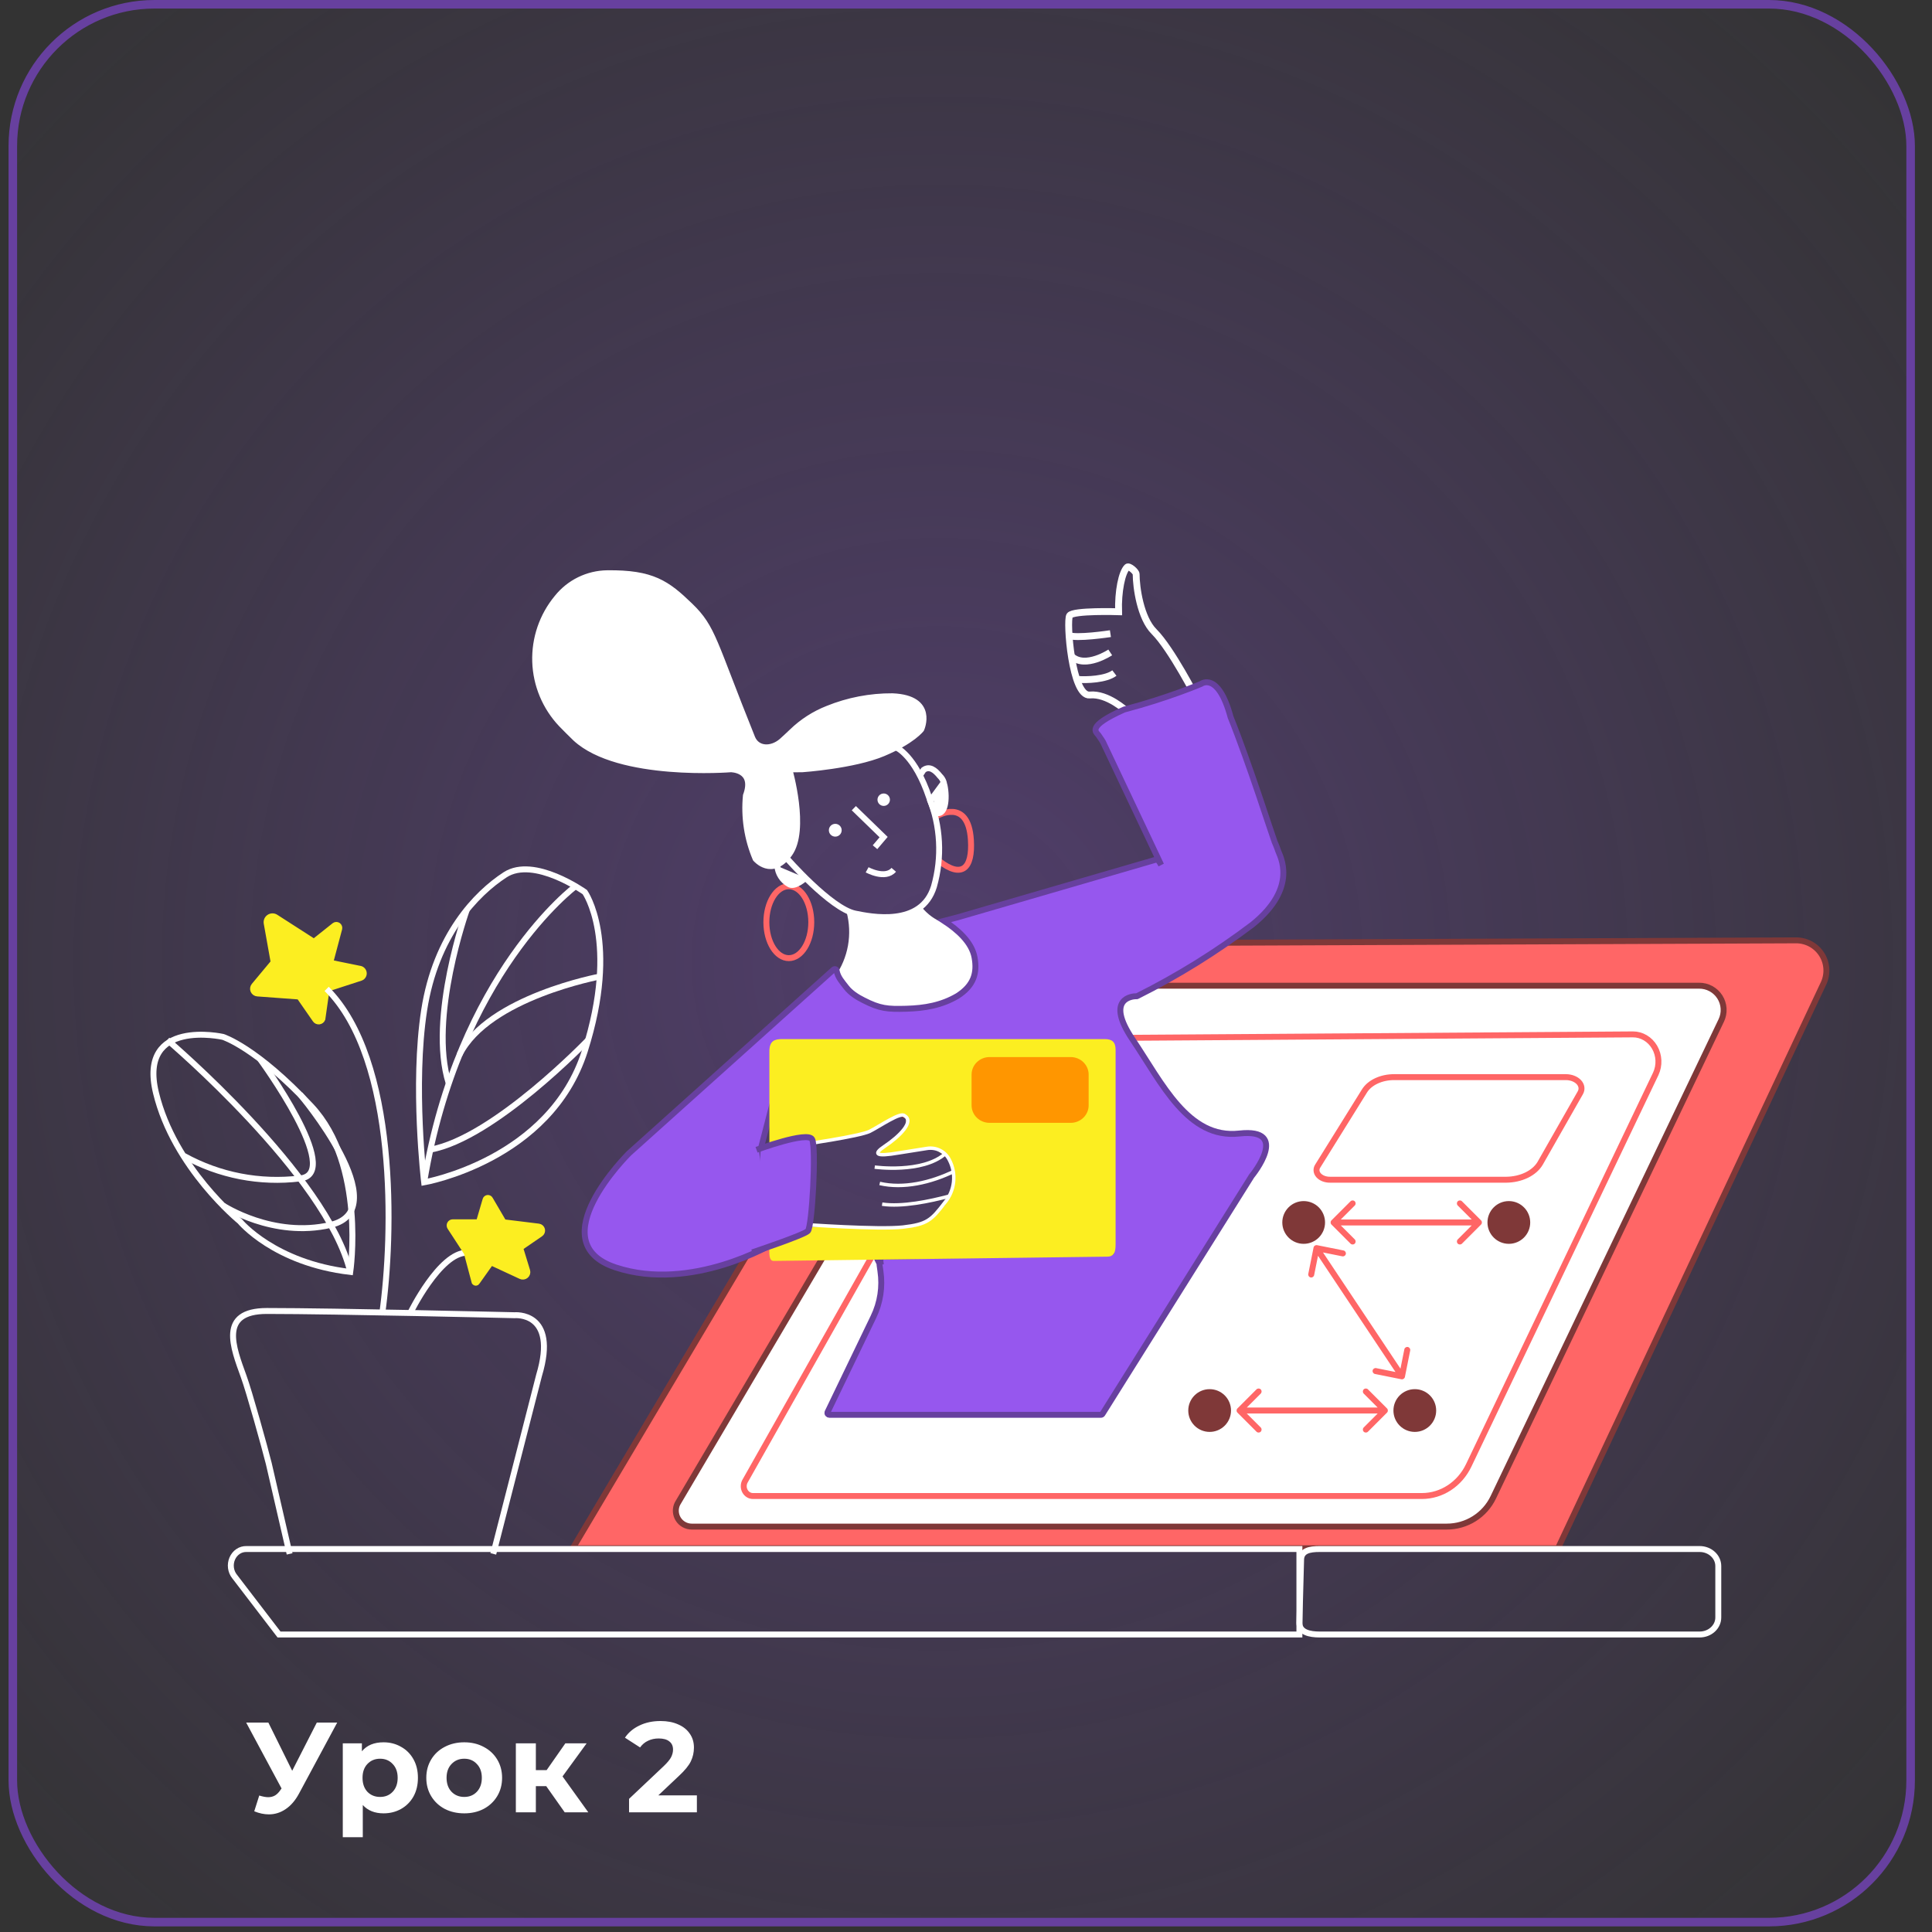 <svg width="226" height="226" viewBox="0 0 226 226" fill="none" xmlns="http://www.w3.org/2000/svg">
<rect x="0" y="0" width="226" height="226" fill="#333333" stroke="none"/>
<g clip-path="url(#clip0_311_745)">
<rect x="1.5" y="0.5" width="222" height="224.343" rx="16.571" fill="url(#paint0_radial_311_745)" fill-opacity="0.3" stroke="#67409F"/>
<path d="M131.754 83.156C131.754 83.156 129.564 81.093 127.471 81.3C125.379 81.508 124.719 72.633 125.122 72.011C125.526 71.388 130.848 71.559 130.848 71.559C130.775 69.203 131.228 66.945 131.852 66.347C132.059 66.139 132.891 66.859 132.904 67.152C132.904 68.703 133.405 72.292 134.996 73.879C137.027 75.905 140 81.728 140 81.728" stroke="white" stroke-width="0.802" stroke-miterlimit="10"/>
<path d="M182.249 181.113H67L88 145.766L111.5 145.5L116 128.5L98.5 128.093L109 110.419L210.07 110C210.667 109.994 211.256 110.138 211.783 110.419C212.309 110.701 212.755 111.111 213.079 111.611C213.404 112.111 213.596 112.684 213.639 113.279C213.681 113.873 213.572 114.468 213.322 115.009L182.249 181.113Z" fill="#FF6666"/>
<path d="M88 145.766L67 181.113H182.249L213.322 115.009C213.572 114.468 213.681 113.873 213.639 113.279C213.596 112.684 213.404 112.111 213.079 111.611C212.755 111.111 212.309 110.701 211.783 110.419C211.256 110.138 210.667 109.994 210.07 110L109 110.419L98.5 128.093L116 128.5L111.5 145.5L88 145.766ZM88 145.766L93.25 136.93" stroke="#7F3838" stroke-width="0.694" stroke-miterlimit="10"/>
<path d="M169.237 178.577H80.91C80.594 178.575 80.283 178.494 80.007 178.339C79.731 178.185 79.499 177.963 79.333 177.695C79.167 177.426 79.072 177.12 79.057 176.805C79.042 176.489 79.107 176.176 79.248 175.893L97.124 145.598H115.5L122 131L106.062 130.451L115 115.304L198.754 115.304C199.237 115.3 199.713 115.418 200.138 115.649C200.563 115.879 200.922 116.213 201.181 116.62C201.441 117.027 201.592 117.493 201.622 117.974C201.651 118.456 201.557 118.937 201.348 119.372L174.681 175.153C174.191 176.179 173.42 177.046 172.456 177.652C171.493 178.258 170.376 178.579 169.237 178.577Z" fill="white" stroke="#7F3838" stroke-width="0.694" stroke-miterlimit="10"/>
<path d="M97.675 114.237C98.441 113.154 98.959 111.918 99.193 110.614C99.427 109.311 99.372 107.972 99.031 106.692L101.266 107.094C102.714 107.284 104.181 107.284 105.629 107.094C106.402 106.894 107.124 106.534 107.747 106.037C111 110 115.087 107.263 115.087 107.263L115.722 112.282L111.825 118.22L99.921 118.051L97.675 114.237Z" fill="white"/>
<path d="M109.59 95.46C109.59 95.46 113.254 93.241 113.572 98.239C113.784 101.62 112.513 102.772 109.876 100.732" stroke="#FF6666" stroke-width="0.694" stroke-miterlimit="10"/>
<path d="M166.326 175H88.062C87.877 174.998 87.696 174.944 87.537 174.845C87.377 174.746 87.244 174.605 87.15 174.435C87.056 174.265 87.004 174.072 87 173.875C86.996 173.677 87.04 173.482 87.126 173.308L102.826 145.5H116.372L122 133L109.599 133.503L116.372 121.507L191.013 121C191.521 120.998 192.02 121.136 192.464 121.399C192.908 121.662 193.282 122.042 193.55 122.504C193.818 122.965 193.972 123.492 193.997 124.035C194.021 124.577 193.916 125.118 193.69 125.605L171.81 171.408C171.294 172.49 170.509 173.398 169.541 174.032C168.573 174.666 167.461 175.001 166.326 175Z" stroke="#FF6666" stroke-width="0.694" stroke-miterlimit="10"/>
<path d="M37.561 119.39C37.628 119.339 37.68 119.27 37.711 119.192L38.211 115.677L42.212 114.374C42.327 114.327 42.422 114.243 42.483 114.135C42.544 114.026 42.567 113.901 42.547 113.779C42.528 113.656 42.467 113.544 42.375 113.46C42.284 113.376 42.166 113.326 42.042 113.317L38.621 112.62L39.681 108.636C39.7 108.566 39.697 108.49 39.672 108.422C39.647 108.353 39.6 108.294 39.539 108.253C39.478 108.212 39.406 108.191 39.332 108.193C39.259 108.196 39.188 108.221 39.13 108.266L36.726 110.179L32.256 107.305C32.144 107.23 32.011 107.19 31.876 107.189C31.741 107.189 31.608 107.228 31.495 107.303C31.382 107.377 31.293 107.483 31.24 107.608C31.187 107.732 31.172 107.869 31.197 108.002L32.013 112.567L29.725 115.314C29.661 115.393 29.619 115.487 29.605 115.588C29.59 115.688 29.605 115.79 29.645 115.883C29.686 115.976 29.751 116.056 29.834 116.114C29.918 116.172 30.016 116.206 30.117 116.212L35.01 116.572L36.895 119.287C36.943 119.356 37.009 119.411 37.086 119.445C37.163 119.48 37.248 119.493 37.331 119.483C37.415 119.473 37.495 119.441 37.561 119.39Z" fill="#FCEE21" stroke="#FCEE21" stroke-width="0.694" stroke-miterlimit="10"/>
<path d="M44.708 153.69C46.008 144.475 46.527 123.971 38.21 115.677" stroke="white" stroke-width="0.694"/>
<path d="M47.994 153.587C47.994 153.587 51.436 146.539 54.603 146.539" stroke="white" stroke-width="0.694" stroke-miterlimit="10"/>
<path d="M33.879 181.769L31.441 171.201C30.975 169.331 29.143 162.748 28.497 160.994C27.289 157.644 25.542 153.354 31.218 153.354C39.257 153.354 60.174 153.851 60.174 153.851C60.174 153.851 65.321 153.354 63.054 160.899L57.703 181.769" stroke="white" stroke-width="0.694" stroke-miterlimit="10"/>
<path d="M40.973 148.789C40.973 148.789 42.837 136.289 36.408 129.4C29.979 122.51 26.082 121.293 26.082 121.293C26.082 121.293 16.127 119.055 18.245 127.836C20.363 136.617 28.062 142.872 28.062 142.872C28.062 142.872 32.066 147.743 40.973 148.789Z" stroke="white" stroke-width="0.694" stroke-miterlimit="10"/>
<path d="M49.615 138.307C49.615 138.307 64.346 135.74 68.413 122.933C72.48 110.126 68.413 104.357 68.413 104.357C68.413 104.357 62.482 100.13 59.093 102.328C55.704 104.526 50.97 109.418 49.615 118.178C48.259 126.938 49.615 138.307 49.615 138.307Z" stroke="white" stroke-width="0.694" stroke-miterlimit="10"/>
<path d="M19.579 121.654C19.579 121.654 38.261 137.504 40.973 148.789" stroke="white" stroke-width="0.694" stroke-miterlimit="10"/>
<path d="M21.538 135.222C25.666 137.504 30.411 138.424 35.095 137.853C40.274 137.335 30.413 123.884 30.413 123.884" stroke="white" stroke-width="0.694" stroke-miterlimit="10"/>
<path d="M26.103 141.023C26.103 141.023 31.949 144.869 38.685 143.284C46.469 141.456 35.095 128.015 35.095 128.015" stroke="white" stroke-width="0.694" stroke-miterlimit="10"/>
<path d="M67.322 103.67C67.322 103.67 53.639 113.856 49.615 138.307" stroke="white" stroke-width="0.694" stroke-miterlimit="10"/>
<path d="M70.214 114.226C70.214 114.226 57.123 116.646 53.756 123.366" stroke="white" stroke-width="0.694" stroke-miterlimit="10"/>
<path d="M68.794 121.654C68.794 121.654 57.78 133.14 50.345 134.482" stroke="white" stroke-width="0.694" stroke-miterlimit="10"/>
<path d="M54.603 106.438C54.603 106.438 50.091 119.055 52.485 126.705" stroke="white" stroke-width="0.694" stroke-miterlimit="10"/>
<path d="M58.903 142.978L57.325 140.283C57.298 140.232 57.256 140.191 57.205 140.164C57.154 140.138 57.096 140.127 57.038 140.134C56.981 140.141 56.927 140.165 56.884 140.203C56.84 140.241 56.809 140.291 56.795 140.347L56.022 142.978H52.961C52.895 142.978 52.83 142.997 52.773 143.031C52.717 143.065 52.67 143.114 52.639 143.173C52.608 143.231 52.593 143.296 52.595 143.362C52.598 143.429 52.618 143.493 52.654 143.548L54.603 146.539L55.514 149.973C55.528 149.997 55.548 150.017 55.572 150.031C55.596 150.045 55.623 150.052 55.651 150.052C55.679 150.052 55.707 150.045 55.731 150.031C55.755 150.017 55.775 149.997 55.789 149.973L57.431 147.659L60.936 149.286C61.029 149.329 61.133 149.345 61.234 149.331C61.336 149.317 61.431 149.273 61.508 149.206C61.586 149.139 61.642 149.051 61.67 148.953C61.698 148.854 61.697 148.75 61.667 148.652L60.841 145.957L63.213 144.33C63.291 144.277 63.351 144.202 63.386 144.114C63.42 144.026 63.426 143.93 63.404 143.838C63.383 143.747 63.333 143.664 63.263 143.601C63.193 143.538 63.106 143.497 63.012 143.485L58.903 142.978Z" fill="#FCEE21" stroke="#FCEE21" stroke-width="0.694" stroke-miterlimit="10"/>
<path d="M112.012 107.31L135.195 100.568C135.322 100.568 135.396 100.389 135.83 101.181L129.116 86.99C129.052 86.863 129.116 86.885 128.5 86C128.245 85.634 127 85 131.5 83C136.689 81.637 140.5 80 140.5 80C140.5 80 142.5 78.5 143.954 83.894C146.125 89.283 148.836 97.81 149.027 98.265C149.027 98.36 149.355 99.004 149.514 99.533C149.673 100.061 151.95 103.759 146.517 108.144C142.28 111.35 137.756 114.158 133.003 116.534C132.991 116.54 132.978 116.543 132.966 116.543C132.953 116.543 132.94 116.54 132.929 116.534C132.473 116.534 129.227 116.779 132.5 121.618C135.931 126.712 138.965 133.261 144.97 132.596C150.975 131.93 146.538 137.425 146.411 137.572L128.957 165.405C128.937 165.435 128.911 165.459 128.879 165.475C128.848 165.492 128.813 165.501 128.777 165.5H97.005C96.969 165.499 96.933 165.49 96.901 165.472C96.87 165.455 96.843 165.43 96.823 165.4C96.803 165.37 96.791 165.335 96.788 165.299C96.784 165.263 96.79 165.227 96.803 165.194L102.173 154.046C102.978 152.382 103.262 150.515 102.989 148.689L102.883 147.928C102.878 147.897 102.88 147.866 102.889 147.836C102.897 147.806 102.48 147.024 102.5 147C102.52 146.976 102.977 147.71 103.005 147.697C102.883 146.846 103.5 146.326 103.5 147L129 146.5C129.059 146.5 129.458 146.542 129.5 146.5C129.542 146.458 130 146.559 130 146.5L129.5 123.5C127.796 126.948 126.361 127.605 129 123C128.99 122.99 128.989 122.984 128.992 122.98L91.568 122.48C91.512 122.483 91.109 122.941 91.068 122.98C91.028 123.019 91.573 124.424 91.568 124.48C91.568 124.48 89.063 134.076 89.062 134.107C89.06 134.137 89.065 134.168 89.076 134.196L90.513 145.434C90.513 145.434 80.907 151.214 72 148.255C63.093 145.297 73.472 135.026 73.567 134.92L97.502 113.428C97.531 113.4 97.566 113.38 97.605 113.371C97.644 113.363 97.685 113.365 97.722 113.378C97.76 113.391 97.793 113.415 97.818 113.446C97.843 113.477 97.858 113.515 97.863 113.555C98.023 114.354 98.504 114.852 99 115.5C99.496 116.148 100.27 116.635 101 117C102.935 117.996 103.824 118.061 106 118C108.176 117.939 110.136 117.603 112.012 116.5C113.918 115.274 114.328 113.817 114 112C113.672 110.183 111.991 108.747 110.434 107.722L112.012 107.31Z" fill="#9657EE"/>
<path d="M89.076 134.196C89.065 134.168 89.06 134.137 89.062 134.107C89.063 134.076 91.568 124.48 91.568 124.48C91.573 124.424 91.028 123.019 91.068 122.98C91.109 122.941 91.512 122.483 91.568 122.48L129.014 122.98C129.073 122.98 128.958 122.958 129 123C126.361 127.605 127.796 126.948 129.5 123.5L130 146.5C130 146.559 129.542 146.458 129.5 146.5C129.458 146.542 129.059 146.5 129 146.5L103.5 147C103.5 146.326 102.883 146.846 103.005 147.697C102.977 147.71 102.52 146.976 102.5 147C102.48 147.024 102.897 147.806 102.889 147.836C102.88 147.866 102.878 147.897 102.883 147.928L102.989 148.689C103.262 150.515 102.978 152.382 102.173 154.046L96.803 165.194C96.79 165.227 96.784 165.263 96.788 165.299C96.791 165.335 96.803 165.37 96.823 165.4C96.843 165.43 96.87 165.455 96.901 165.472C96.933 165.49 96.969 165.499 97.005 165.5H128.777C128.813 165.501 128.848 165.492 128.879 165.475C128.911 165.459 128.937 165.435 128.957 165.405L146.411 137.572C146.538 137.425 150.975 131.93 144.97 132.596C138.965 133.261 135.931 126.712 132.5 121.618C129.227 116.779 132.473 116.534 132.929 116.534C132.94 116.54 132.953 116.543 132.966 116.543C132.978 116.543 132.991 116.54 133.003 116.534C137.756 114.158 142.28 111.35 146.517 108.144C151.95 103.759 149.673 100.061 149.514 99.533C149.355 99.004 149.027 98.36 149.027 98.265C148.836 97.81 146.125 89.283 143.954 83.894C142.5 78.5 140.5 80 140.5 80C140.5 80 136.689 81.637 131.5 83C127 85 128.245 85.634 128.5 86C129.116 86.885 129.052 86.863 129.116 86.99L135.83 101.181C135.396 100.389 135.322 100.568 135.195 100.568L112.012 107.31L110.434 107.722C111.991 108.747 113.672 110.183 114 112C114.328 113.817 113.918 115.274 112.012 116.5C110.136 117.603 108.176 117.939 106 118C103.824 118.061 102.935 117.996 101 117C100.27 116.635 99.496 116.148 99 115.5C98.504 114.852 98.023 114.354 97.863 113.555C97.858 113.515 97.843 113.477 97.818 113.446C97.793 113.415 97.76 113.391 97.722 113.378C97.685 113.365 97.644 113.363 97.605 113.371C97.566 113.38 97.531 113.4 97.502 113.428L73.567 134.92C73.472 135.026 63.093 145.297 72 148.255C80.907 151.214 90.513 145.434 90.513 145.434L89.076 134.196ZM89.076 134.196C89.088 134.224 89.403 134.086 89.425 134.107C89.447 134.128 89.175 134.308 89.204 134.318C89.234 134.328 89.264 134.332 89.295 134.329" stroke="#67409F" stroke-width="0.694" stroke-miterlimit="10"/>
<path d="M91.988 100.341C91.988 100.341 97.167 106.29 100.048 106.872C101.785 107.22 107.79 108.499 109.251 103.702C110.223 100.277 110.029 96.628 108.7 93.325C107.027 88.338 104.845 87.44 104.845 87.44" stroke="white" stroke-width="0.694" stroke-miterlimit="10"/>
<path d="M93.852 89.986C93.852 89.986 99.847 89.574 103.299 88.126C106.752 86.679 107.768 85.305 107.768 85.305C107.768 85.305 109.431 81.66 104.401 81.448C101.798 81.432 99.218 81.928 96.807 82.907C95.26 83.516 93.849 84.424 92.655 85.58C92.264 85.95 91.84 86.351 91.438 86.71C90.198 87.767 88.536 87.672 87.985 86.298C83.42 74.96 83.431 73.471 80.73 70.861C78.03 68.251 76.314 66.993 71.029 67.057C69.901 67.071 68.791 67.336 67.778 67.831C66.765 68.326 65.875 69.04 65.172 69.92C63.43 72.02 62.518 74.684 62.607 77.409C62.697 80.134 63.783 82.732 65.66 84.713C66.157 85.242 66.719 85.77 67.322 86.372C72.385 91.043 85.5 89.986 85.5 89.986C85.5 89.986 88.387 89.997 87.254 93.061C87.008 95.582 87.397 98.125 88.387 100.458C88.387 100.458 90.283 102.719 92.338 99.898C94.392 97.076 92.338 89.997 92.338 89.997L93.852 89.986Z" fill="white" stroke="white" stroke-width="0.694" stroke-miterlimit="10"/>
<path d="M92.274 112.081C93.725 112.081 94.901 110.198 94.901 107.875C94.901 105.553 93.725 103.67 92.274 103.67C90.823 103.67 89.648 105.553 89.648 107.875C89.648 110.198 90.823 112.081 92.274 112.081Z" stroke="#FF6666" stroke-width="0.694" stroke-miterlimit="10"/>
<path d="M107.62 90.694L108.033 90.071C108.722 89.564 109.378 90.071 109.95 90.789C110.148 90.98 110.297 91.216 110.384 91.476C110.384 91.476 110.48 91.835 110.48 91.846C110.819 93.399 110.607 95.639 109.325 95.016L108.817 93.684L110.116 91.918C110.319 92.487 110.063 93.767 109.95 94.36C109.717 95.1 109.467 92.801 109.467 92.801" stroke="white" stroke-width="0.694" stroke-miterlimit="10"/>
<path d="M94.223 102.698C94.223 102.698 92.952 103.881 92.274 103.416C91.895 103.199 91.575 102.893 91.341 102.525C91.106 102.157 90.965 101.738 90.929 101.303" fill="white"/>
<path d="M94.223 102.698C94.223 102.698 92.952 103.881 92.274 103.416C91.895 103.199 91.575 102.893 91.341 102.525C91.106 102.157 90.965 101.738 90.929 101.303" stroke="white" stroke-width="0.694" stroke-miterlimit="10"/>
<path d="M129.232 121.549H91.5C90.621 121.549 90 121.742 90 123L90 134L94 133L95 133.5H96.5L99.5 133L101.5 132.5L104 131L105.5 130.5H106V131.5L105 133L103 134.5L102.5 135H104.5L108 134.5H109.5L111 135.5L111.5 137V139L110.5 141L109 142.5L107 143.5H102H96H94.5L94 144.5L90 146C90 146.5 89.9 147.5 90.5 147.5L129.5 147C130.379 147 130.5 146.399 130.5 145.5V122.812C130.5 121.913 130.111 121.549 129.232 121.549Z" fill="#FCEE21"/>
<path d="M93.619 133.921C93.619 133.921 100.573 132.923 101.738 132.34C102.903 131.758 105.401 130.012 105.813 130.522C106.981 131.175 105.233 132.923 103.486 134.088C102.125 134.996 102.382 135.338 105.154 134.86L108.43 134.341C108.957 134.252 109.499 134.337 109.974 134.582C110.449 134.827 110.831 135.22 111.063 135.7C111.473 136.492 111.64 137.387 111.543 138.274C111.446 139.16 111.089 139.998 110.517 140.683C108.958 142.721 108.465 143.217 105.631 143.54C102.798 143.863 93.935 143.231 93.935 143.231L93.619 133.921Z" stroke="white" stroke-width="0.404" stroke-miterlimit="10"/>
<path d="M99.878 94.54L103.363 97.922L102.357 99.105" stroke="white" stroke-width="0.694" stroke-miterlimit="10"/>
<path d="M97.707 97.52C97.93 97.52 98.11 97.34 98.11 97.119C98.11 96.897 97.93 96.717 97.707 96.717C97.485 96.717 97.305 96.897 97.305 97.119C97.305 97.34 97.485 97.52 97.707 97.52Z" fill="white" stroke="white" stroke-width="0.694" stroke-miterlimit="10"/>
<path d="M103.373 93.927C103.584 93.927 103.755 93.757 103.755 93.547C103.755 93.337 103.584 93.167 103.373 93.167C103.163 93.167 102.992 93.337 102.992 93.547C102.992 93.757 103.163 93.927 103.373 93.927Z" fill="white" stroke="white" stroke-width="0.694" stroke-miterlimit="10"/>
<path d="M101.435 101.747C101.435 101.747 103.553 102.909 104.549 101.747" stroke="white" stroke-width="0.694" stroke-miterlimit="10"/>
<path d="M125.244 124H115.756C114.786 124 114 124.762 114 125.702V129.298C114 130.238 114.786 131 115.756 131H125.244C126.214 131 127 130.238 127 129.298V125.702C127 124.762 126.214 124 125.244 124Z" fill="#FF9600" stroke="#FF9600" stroke-width="0.694" stroke-miterlimit="10"/>
<path d="M155.592 138H176.206C177.053 137.991 177.879 137.804 178.582 137.463C179.285 137.121 179.835 136.639 180.165 136.075L184.868 127.819C184.979 127.619 185.021 127.402 184.99 127.187C184.959 126.973 184.856 126.766 184.689 126.587C184.523 126.408 184.298 126.261 184.035 126.158C183.772 126.056 183.478 126.002 183.179 126H163.075C162.342 125.999 161.625 126.151 161.01 126.439C160.395 126.726 159.909 127.136 159.61 127.62L154.166 136.37C154.045 136.543 153.989 136.736 154.002 136.93C154.015 137.124 154.097 137.312 154.241 137.476C154.385 137.64 154.585 137.775 154.821 137.866C155.058 137.958 155.324 138.004 155.592 138Z" stroke="#FF6666" stroke-width="0.694" stroke-miterlimit="10"/>
<path d="M102.321 136.525C102.321 136.525 107.892 137.296 110.559 134.971" stroke="white" stroke-width="0.404" stroke-miterlimit="10"/>
<path d="M102.907 138.437C105.658 139.075 108.855 138.358 111.641 137" stroke="white" stroke-width="0.404" stroke-miterlimit="10"/>
<path d="M103.191 140.859C105.495 141.209 108.808 140.523 111.058 139.913" stroke="white" stroke-width="0.404" stroke-miterlimit="10"/>
<path d="M152 191.2H32.639L27.444 184.417C27.215 184.135 27.067 183.785 27.018 183.413C26.969 183.04 27.021 182.659 27.167 182.318C27.314 181.977 27.549 181.689 27.843 181.491C28.137 181.292 28.479 181.192 28.825 181.201H152V191.2Z" stroke="white" stroke-width="0.694" stroke-miterlimit="10"/>
<path d="M198.818 181.2H154.379C153.174 181.2 152.198 181.388 152.198 182.488L152 189.838C152 190.937 153.174 191.2 154.379 191.2H198.818C200.023 191.2 201 190.309 201 189.21V183.19C201 182.091 200.023 181.2 198.818 181.2Z" stroke="white" stroke-width="0.694" stroke-miterlimit="10"/>
<path d="M95.5 135L95 133L92 133.5L89 134.5L88 146.5L92 145L95 143.5L95.5 135Z" fill="#9657EE"/>
<path d="M88.5 134.5C88.5 134.5 94.5 132.28 95 133.28C95.5 134.28 95 143.5 94.5 144C94 144.5 88 146.5 88 146.5" stroke="#67409F" stroke-width="0.7"/>
<path d="M155.753 142.753C155.616 142.889 155.616 143.111 155.753 143.247L157.98 145.475C158.117 145.612 158.338 145.612 158.475 145.475C158.612 145.338 158.612 145.117 158.475 144.98L156.495 143L158.475 141.02C158.612 140.883 158.612 140.662 158.475 140.525C158.338 140.388 158.117 140.388 157.98 140.525L155.753 142.753ZM173.247 143.247C173.384 143.111 173.384 142.889 173.247 142.753L171.02 140.525C170.883 140.388 170.662 140.388 170.525 140.525C170.388 140.662 170.388 140.883 170.525 141.02L172.505 143L170.525 144.98C170.388 145.117 170.388 145.338 170.525 145.475C170.662 145.612 170.883 145.612 171.02 145.475L173.247 143.247ZM156 143.35H173V142.65H156V143.35Z" fill="#FF6666"/>
<path d="M154.069 145.657C153.879 145.619 153.695 145.742 153.657 145.931L153.039 149.02C153.001 149.21 153.124 149.394 153.314 149.432C153.503 149.47 153.688 149.347 153.725 149.157L154.275 146.412L157.02 146.961C157.21 146.999 157.394 146.876 157.432 146.686C157.47 146.497 157.347 146.312 157.157 146.275L154.069 145.657ZM163.931 161.343C164.121 161.381 164.305 161.258 164.343 161.069L164.961 157.98C164.999 157.79 164.876 157.606 164.686 157.568C164.497 157.53 164.312 157.653 164.275 157.843L163.725 160.588L160.98 160.039C160.79 160.001 160.606 160.124 160.568 160.314C160.53 160.503 160.653 160.688 160.843 160.725L163.931 161.343ZM153.709 146.194L163.709 161.194L164.291 160.806L154.291 145.806L153.709 146.194Z" fill="#FF6666"/>
<path d="M144.753 164.753C144.616 164.889 144.616 165.111 144.753 165.247L146.98 167.475C147.117 167.612 147.338 167.612 147.475 167.475C147.612 167.338 147.612 167.117 147.475 166.98L145.495 165L147.475 163.02C147.612 162.883 147.612 162.662 147.475 162.525C147.338 162.388 147.117 162.388 146.98 162.525L144.753 164.753ZM162.247 165.247C162.384 165.111 162.384 164.889 162.247 164.753L160.02 162.525C159.883 162.388 159.662 162.388 159.525 162.525C159.388 162.662 159.388 162.883 159.525 163.02L161.505 165L159.525 166.98C159.388 167.117 159.388 167.338 159.525 167.475C159.662 167.612 159.883 167.612 160.02 167.475L162.247 165.247ZM145 165.35H162V164.65H145V165.35Z" fill="#FF6666"/>
<circle cx="152.5" cy="143" r="2.5" fill="#7F3838"/>
<circle cx="176.5" cy="143" r="2.5" fill="#7F3838"/>
<circle cx="141.5" cy="165" r="2.5" fill="#7F3838"/>
<circle cx="165.5" cy="165" r="2.5" fill="#7F3838"/>
<path d="M129.894 74.123C129.894 74.123 125.795 74.745 125 74.318" stroke="white" stroke-width="0.802" stroke-miterlimit="10"/>
<path d="M129.873 76.317C129.873 76.317 126.967 78.248 125.367 76.796" stroke="white" stroke-width="0.802" stroke-miterlimit="10"/>
<path d="M130.358 78.731C129.389 79.469 127.143 79.576 125.954 79.469" stroke="white" stroke-width="0.802" stroke-miterlimit="10"/>
<path d="M39.446 201.5L34.976 209.81C34.546 210.61 34.026 211.215 33.416 211.625C32.816 212.035 32.161 212.24 31.451 212.24C30.901 212.24 30.331 212.12 29.741 211.88L30.326 210.035C30.746 210.165 31.096 210.23 31.376 210.23C31.676 210.23 31.946 210.16 32.186 210.02C32.426 209.87 32.646 209.64 32.846 209.33L32.936 209.21L28.796 201.5H31.391L34.181 207.14L37.061 201.5H39.446ZM44.868 203.81C45.618 203.81 46.298 203.985 46.908 204.335C47.528 204.675 48.013 205.16 48.363 205.79C48.713 206.41 48.888 207.135 48.888 207.965C48.888 208.795 48.713 209.525 48.363 210.155C48.013 210.775 47.528 211.26 46.908 211.61C46.298 211.95 45.618 212.12 44.868 212.12C43.838 212.12 43.028 211.795 42.438 211.145V214.91H40.098V203.93H42.333V204.86C42.913 204.16 43.758 203.81 44.868 203.81ZM44.463 210.2C45.063 210.2 45.553 210 45.933 209.6C46.323 209.19 46.518 208.645 46.518 207.965C46.518 207.285 46.323 206.745 45.933 206.345C45.553 205.935 45.063 205.73 44.463 205.73C43.863 205.73 43.368 205.935 42.978 206.345C42.598 206.745 42.408 207.285 42.408 207.965C42.408 208.645 42.598 209.19 42.978 209.6C43.368 210 43.863 210.2 44.463 210.2ZM54.308 212.12C53.458 212.12 52.693 211.945 52.013 211.595C51.343 211.235 50.818 210.74 50.438 210.11C50.058 209.48 49.868 208.765 49.868 207.965C49.868 207.165 50.058 206.45 50.438 205.82C50.818 205.19 51.343 204.7 52.013 204.35C52.693 203.99 53.458 203.81 54.308 203.81C55.158 203.81 55.918 203.99 56.588 204.35C57.258 204.7 57.783 205.19 58.163 205.82C58.543 206.45 58.733 207.165 58.733 207.965C58.733 208.765 58.543 209.48 58.163 210.11C57.783 210.74 57.258 211.235 56.588 211.595C55.918 211.945 55.158 212.12 54.308 212.12ZM54.308 210.2C54.908 210.2 55.398 210 55.778 209.6C56.168 209.19 56.363 208.645 56.363 207.965C56.363 207.285 56.168 206.745 55.778 206.345C55.398 205.935 54.908 205.73 54.308 205.73C53.708 205.73 53.213 205.935 52.823 206.345C52.433 206.745 52.238 207.285 52.238 207.965C52.238 208.645 52.433 209.19 52.823 209.6C53.213 210 53.708 210.2 54.308 210.2ZM63.898 208.94H62.683V212H60.343V203.93H62.683V207.065H63.943L66.133 203.93H68.623L65.803 207.8L68.818 212H66.058L63.898 208.94ZM81.52 210.02V212H73.585V210.425L77.635 206.6C78.065 206.19 78.355 205.84 78.505 205.55C78.655 205.25 78.73 204.955 78.73 204.665C78.73 204.245 78.585 203.925 78.295 203.705C78.015 203.475 77.6 203.36 77.05 203.36C76.59 203.36 76.175 203.45 75.805 203.63C75.435 203.8 75.125 204.06 74.875 204.41L73.105 203.27C73.515 202.66 74.08 202.185 74.8 201.845C75.52 201.495 76.345 201.32 77.275 201.32C78.055 201.32 78.735 201.45 79.315 201.71C79.905 201.96 80.36 202.32 80.68 202.79C81.01 203.25 81.175 203.795 81.175 204.425C81.175 204.995 81.055 205.53 80.815 206.03C80.575 206.53 80.11 207.1 79.42 207.74L77.005 210.02H81.52Z" fill="white"/>
</g>
<defs>
<radialGradient id="paint0_radial_311_745" cx="0" cy="0" r="1" gradientUnits="userSpaceOnUse" gradientTransform="translate(109.856 112.5) rotate(-45.943) scale(156.544 156.498)">
<stop stop-color="#9657EE"/>
<stop offset="1" stop-color="#9657EE" stop-opacity="0"/>
</radialGradient>
<clipPath id="clip0_311_745">
<rect width="226" height="226" fill="white"/>
</clipPath>
</defs>
</svg>
